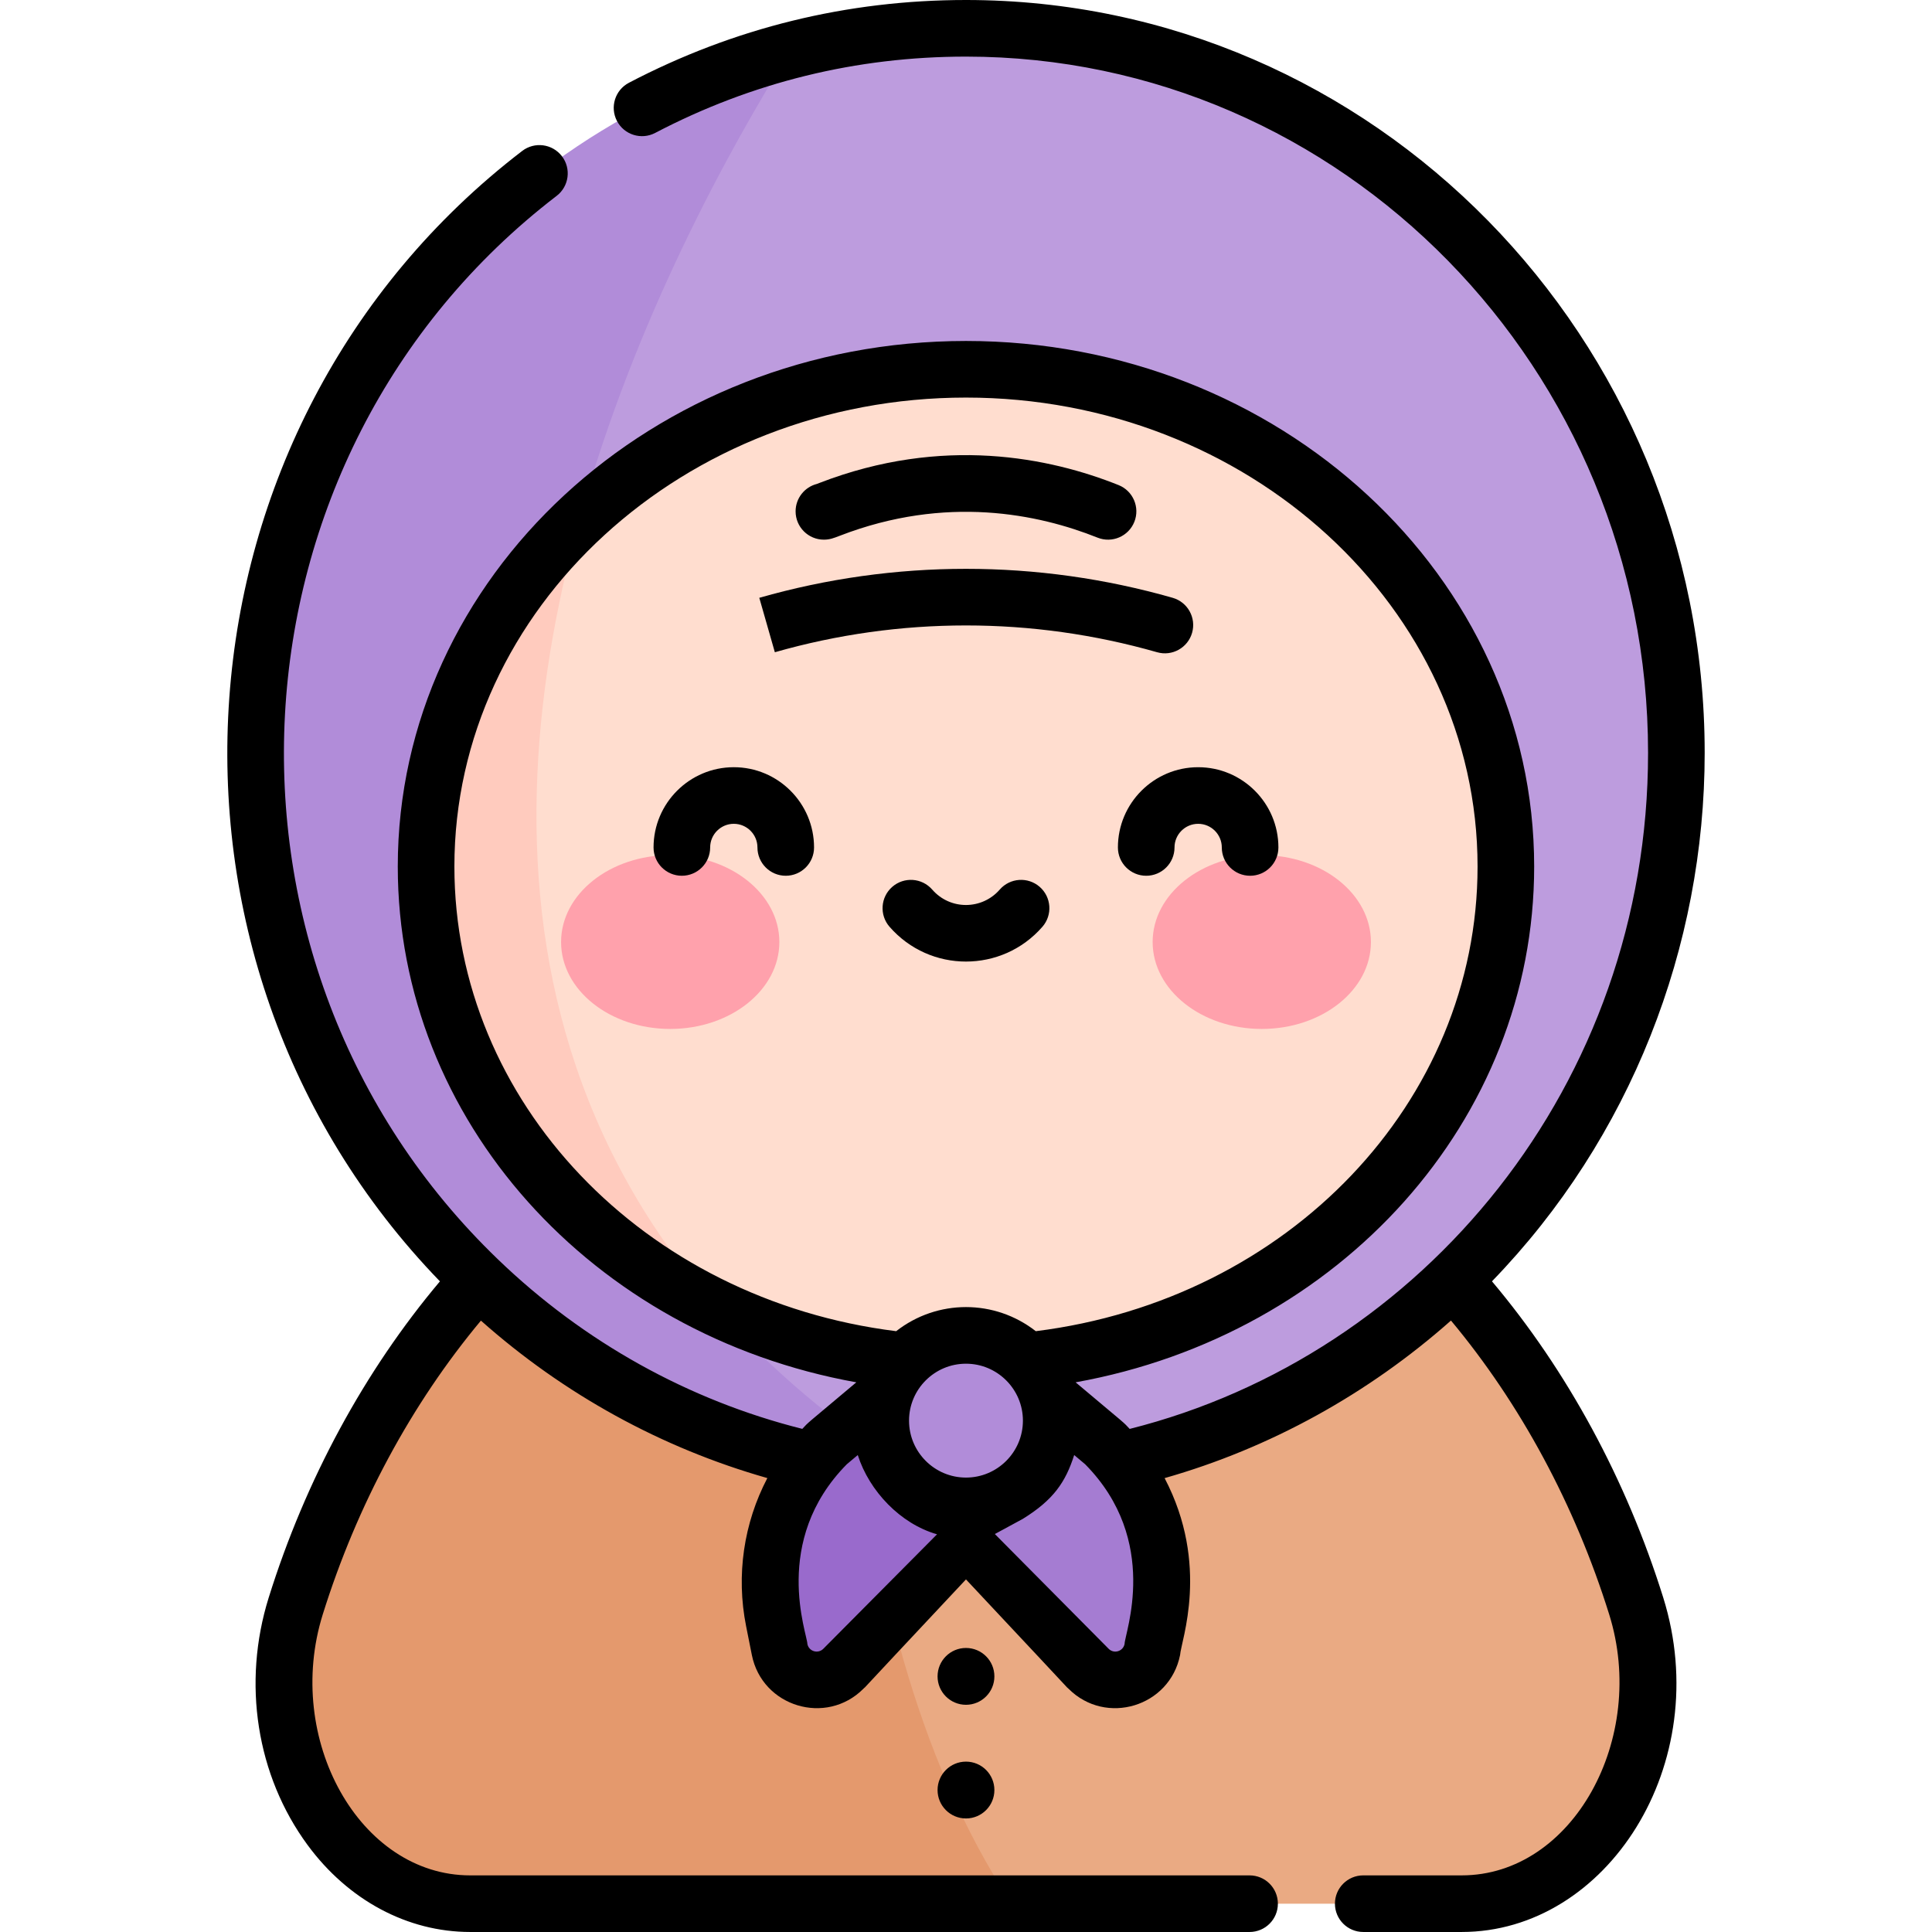 <svg id="Capa_1" enable-background="new 0 0 511.94 511.94" height="512" viewBox="0 0 511.94 511.94" width="512" xmlns="http://www.w3.org/2000/svg"><g><path d="m387.33 504.44h-119.29s-191.96-51.1-43.46-200.8c9.04-9.11 16.23-17.35 21.77-24.79 3.18-.19 6.39-.29 9.62-.29 81.37 0 150.76 61.15 177.6 147 11.94 38.22-12.03 78.88-46.24 78.88z" fill="#eaaa83"/><path d="m268.04 504.44h-143.43c-34.21 0-58.18-40.66-46.24-78.88 21.41-68.48 69.89-121.24 129.92-139.79l16.29 17.87s-8.15 122.66 43.46 200.8z" fill="#e4996d"/><path d="m414.09 222.09c0 85.24-70.79 154.35-158.12 154.35-14.03 0-27.64-1.79-40.6-5.14-165.91-114.46-68.83-260.63-68.83-260.63 6.8-6.38 14.18-12.15 22.06-17.26 25.03-16.22 55.07-25.68 87.37-25.68 87.33 0 158.12 69.11 158.12 154.36z" fill="#ffddcf"/><path d="m215.37 371.3c-67.66-17.49-117.52-77.67-117.52-149.21 0-53.72 28.11-101.03 70.75-128.68-33.05 82.11-51.5 196.59 46.77 277.89z" fill="#ffcbbe"/><path d="m255.97 7.5c-16.05 0-31.62 2.05-46.49 5.9 0 0-257.54 215.72 30.14 377.38 1 .09 2 .17 3 .24 4.41.32 8.86.48 13.35.48 103.96 0 188.24-85.96 188.24-192s-84.28-192-188.24-192zm0 353.88c-23.93 0-46.5-5.41-66.32-14.99-45.62-22.02-76.74-66.05-76.74-116.77 0-35.8 15.49-68.26 40.64-92.01 25.99-24.53 62.27-39.76 102.42-39.76 79.01 0 143.06 59 143.06 131.77s-64.05 131.76-143.06 131.76z" fill="#bd9cde"/><path d="m242.62 391.02c-97.73-6.98-174.89-90.06-174.89-191.52 0-89.67 60.27-164.99 141.75-186.1-16.14 25.84-41.36 71.47-55.93 124.21-25.15 23.75-40.64 56.21-40.64 92.01 0 50.72 31.12 94.75 76.74 116.77 13.9 15.9 31.35 30.91 52.97 44.63z" fill="#b18cd9"/><ellipse cx="177.594" cy="249.619" fill="#ffa1ac" rx="28.919" ry="23.03"/><ellipse cx="334.347" cy="249.619" fill="#ffa1ac" rx="28.92" ry="23.03"/><path d="m205.07 429.469 1.524 7.62c1.566 7.832 11.229 10.758 16.877 5.11l47.558-50.699-24.415-31.945-27.318 22.93c-12.299 12.298-17.637 29.929-14.226 46.984z" fill="#996acc"/><path d="m306.87 429.469-1.524 7.62c-1.566 7.832-11.229 10.758-16.877 5.11l-47.558-50.699 24.415-31.945 27.318 22.93c12.299 12.298 17.637 29.929 14.226 46.984z" fill="#a57cd2"/><circle cx="255.97" cy="376.441" fill="#b18cd9" r="22.588"/></g><g><path d="m395.342 339.522c36.814-37.983 56.363-88.715 56.363-140.022 0-110.005-87.809-199.5-195.741-199.5-31.465 0-61.516 7.38-89.316 21.935-3.67 1.921-5.087 6.454-3.166 10.123 1.921 3.67 6.456 5.088 10.123 3.166 25.632-13.42 53.342-20.224 82.359-20.224 99.661 0 180.74 82.767 180.74 184.5 0 87.94-59.765 159.608-137.362 179.133-1.854-1.982-.336-.595-14.324-12.346 70.075-12.603 121.506-69.46 121.506-136.666 0-76.794-67.541-139.27-150.56-139.27s-150.56 62.476-150.56 139.27c0 67.206 51.431 124.063 121.506 136.666-14.018 11.776-12.49 10.385-14.314 12.335-30.083-7.556-57.863-22.988-80.571-44.845-81.487-78.313-74.361-212.971 15.479-281.877 3.287-2.521 3.908-7.229 1.387-10.516-2.522-3.286-7.229-3.907-10.516-1.387-94.89 72.78-104.802 213.737-21.8 299.538-19.962 23.702-35.589 52.514-45.369 83.787-7.079 22.659-3.233 47.165 10.288 65.554 10.776 14.656 26.49 23.062 43.111 23.062h206.51c4.142 0 7.5-3.358 7.5-7.5s-3.358-7.5-7.5-7.5h-206.51c-29.39 0-49.374-36.199-39.082-69.142 9.088-29.06 23.52-55.811 41.913-77.858 21.997 19.543 47.941 33.789 75.899 41.723-6.238 11.901-8.335 25.716-5.625 39.274l1.521 7.627c2.744 13.689 19.666 18.811 29.537 8.939 2.359-2.359-7.836 8.36 27.198-28.988 36.308 38.709 24.867 26.66 27.195 28.988 9.869 9.869 26.791 4.757 29.538-8.946.227-3.717 7.991-23.806-4.099-46.883 27.942-7.953 53.939-22.307 75.878-41.753 18.4 22.05 32.838 48.809 41.928 77.874 10.256 32.828-9.636 69.144-39.082 69.144h-26.092c-4.142 0-7.5 3.358-7.5 7.5s3.358 7.5 7.5 7.5h26.092c38.451 0 67.174-44.522 53.398-88.619-9.781-31.274-25.412-60.092-45.38-83.796zm-139.378 21.831c8.32 0 15.088 6.769 15.088 15.088s-6.769 15.088-15.088 15.088-15.088-6.769-15.088-15.088c0-8.32 6.769-15.088 15.088-15.088zm-135.56-131.733c0-68.523 60.812-124.27 135.56-124.27s135.56 55.747 135.56 124.27c0 62.351-50.099 114.764-117.064 123.115-10.891-8.516-26.108-8.512-36.992 0-66.964-8.351-117.064-60.764-117.064-123.115zm97.697 207.336c-1.402 1.327-3.77.619-4.161-1.333.003-2.579-9.656-27.242 10.438-47.618l2.914-2.448c3.047 9.56 11.322 18.24 21.005 21.001zm79.89-1.34c-.393 1.959-2.758 2.669-4.163 1.339l-30.214-30.468 7.391-4.005c8.139-5.03 11.341-9.739 13.632-16.926l2.914 2.449c20.034 20.316 10.436 44.816 10.44 47.611z"/><path d="m194.442 203.293c-11.725 0-21.265 9.54-21.265 21.265 0 4.142 3.358 7.5 7.5 7.5s7.5-3.358 7.5-7.5c0-3.455 2.811-6.265 6.265-6.265 3.455 0 6.265 2.811 6.265 6.265 0 4.142 3.358 7.5 7.5 7.5s7.5-3.358 7.5-7.5c0-11.725-9.539-21.265-21.265-21.265z"/><path d="m296.222 224.559c0 4.142 3.358 7.5 7.5 7.5s7.5-3.358 7.5-7.5c0-3.455 2.811-6.265 6.265-6.265 3.455 0 6.265 2.811 6.265 6.265 0 4.142 3.358 7.5 7.5 7.5s7.5-3.358 7.5-7.5c0-11.726-9.54-21.265-21.265-21.265-11.726-.001-21.265 9.539-21.265 21.265z"/><path d="m276.22 245.575c2.721-3.123 2.396-7.86-.727-10.582-3.124-2.721-7.861-2.396-10.582.726-4.71 5.405-13.111 5.488-17.894.001-2.722-3.123-7.459-3.448-10.582-.727-3.123 2.722-3.448 7.459-.727 10.581 10.72 12.3 29.804 12.287 40.512.001z"/><path d="m306.609 172.829c4.007 1.144 8.141-1.193 9.272-5.151 1.138-3.983-1.168-8.134-5.151-9.272-35.829-10.236-73.704-10.236-109.533 0l4.122 14.423c33.132-9.467 68.159-9.467 101.29 0z"/><path d="m218.317 142.999c1.54 0 2.608-.413 4.224-1.038 28.167-10.893 52.681-5.74 68.284.502 3.862 1.546 8.218-.349 9.749-4.178 1.538-3.846-.332-8.211-4.178-9.749-18.103-7.242-46.551-13.216-79.266-.565-.271.105-.498.194-.678.262-3.24.829-5.635 3.768-5.635 7.266 0 4.143 3.358 7.5 7.5 7.5z"/><path d="m255.964 466.794c-4.158 0-7.529 3.371-7.529 7.53 0 4.158 3.371 7.529 7.529 7.529s7.529-3.371 7.529-7.529c.001-4.159-3.37-7.53-7.529-7.53z"/><path d="m255.964 436.676c-4.158 0-7.529 3.371-7.529 7.53 0 4.158 3.371 7.529 7.529 7.529s7.529-3.371 7.529-7.529c.001-4.159-3.37-7.53-7.529-7.53z"/></g></svg>